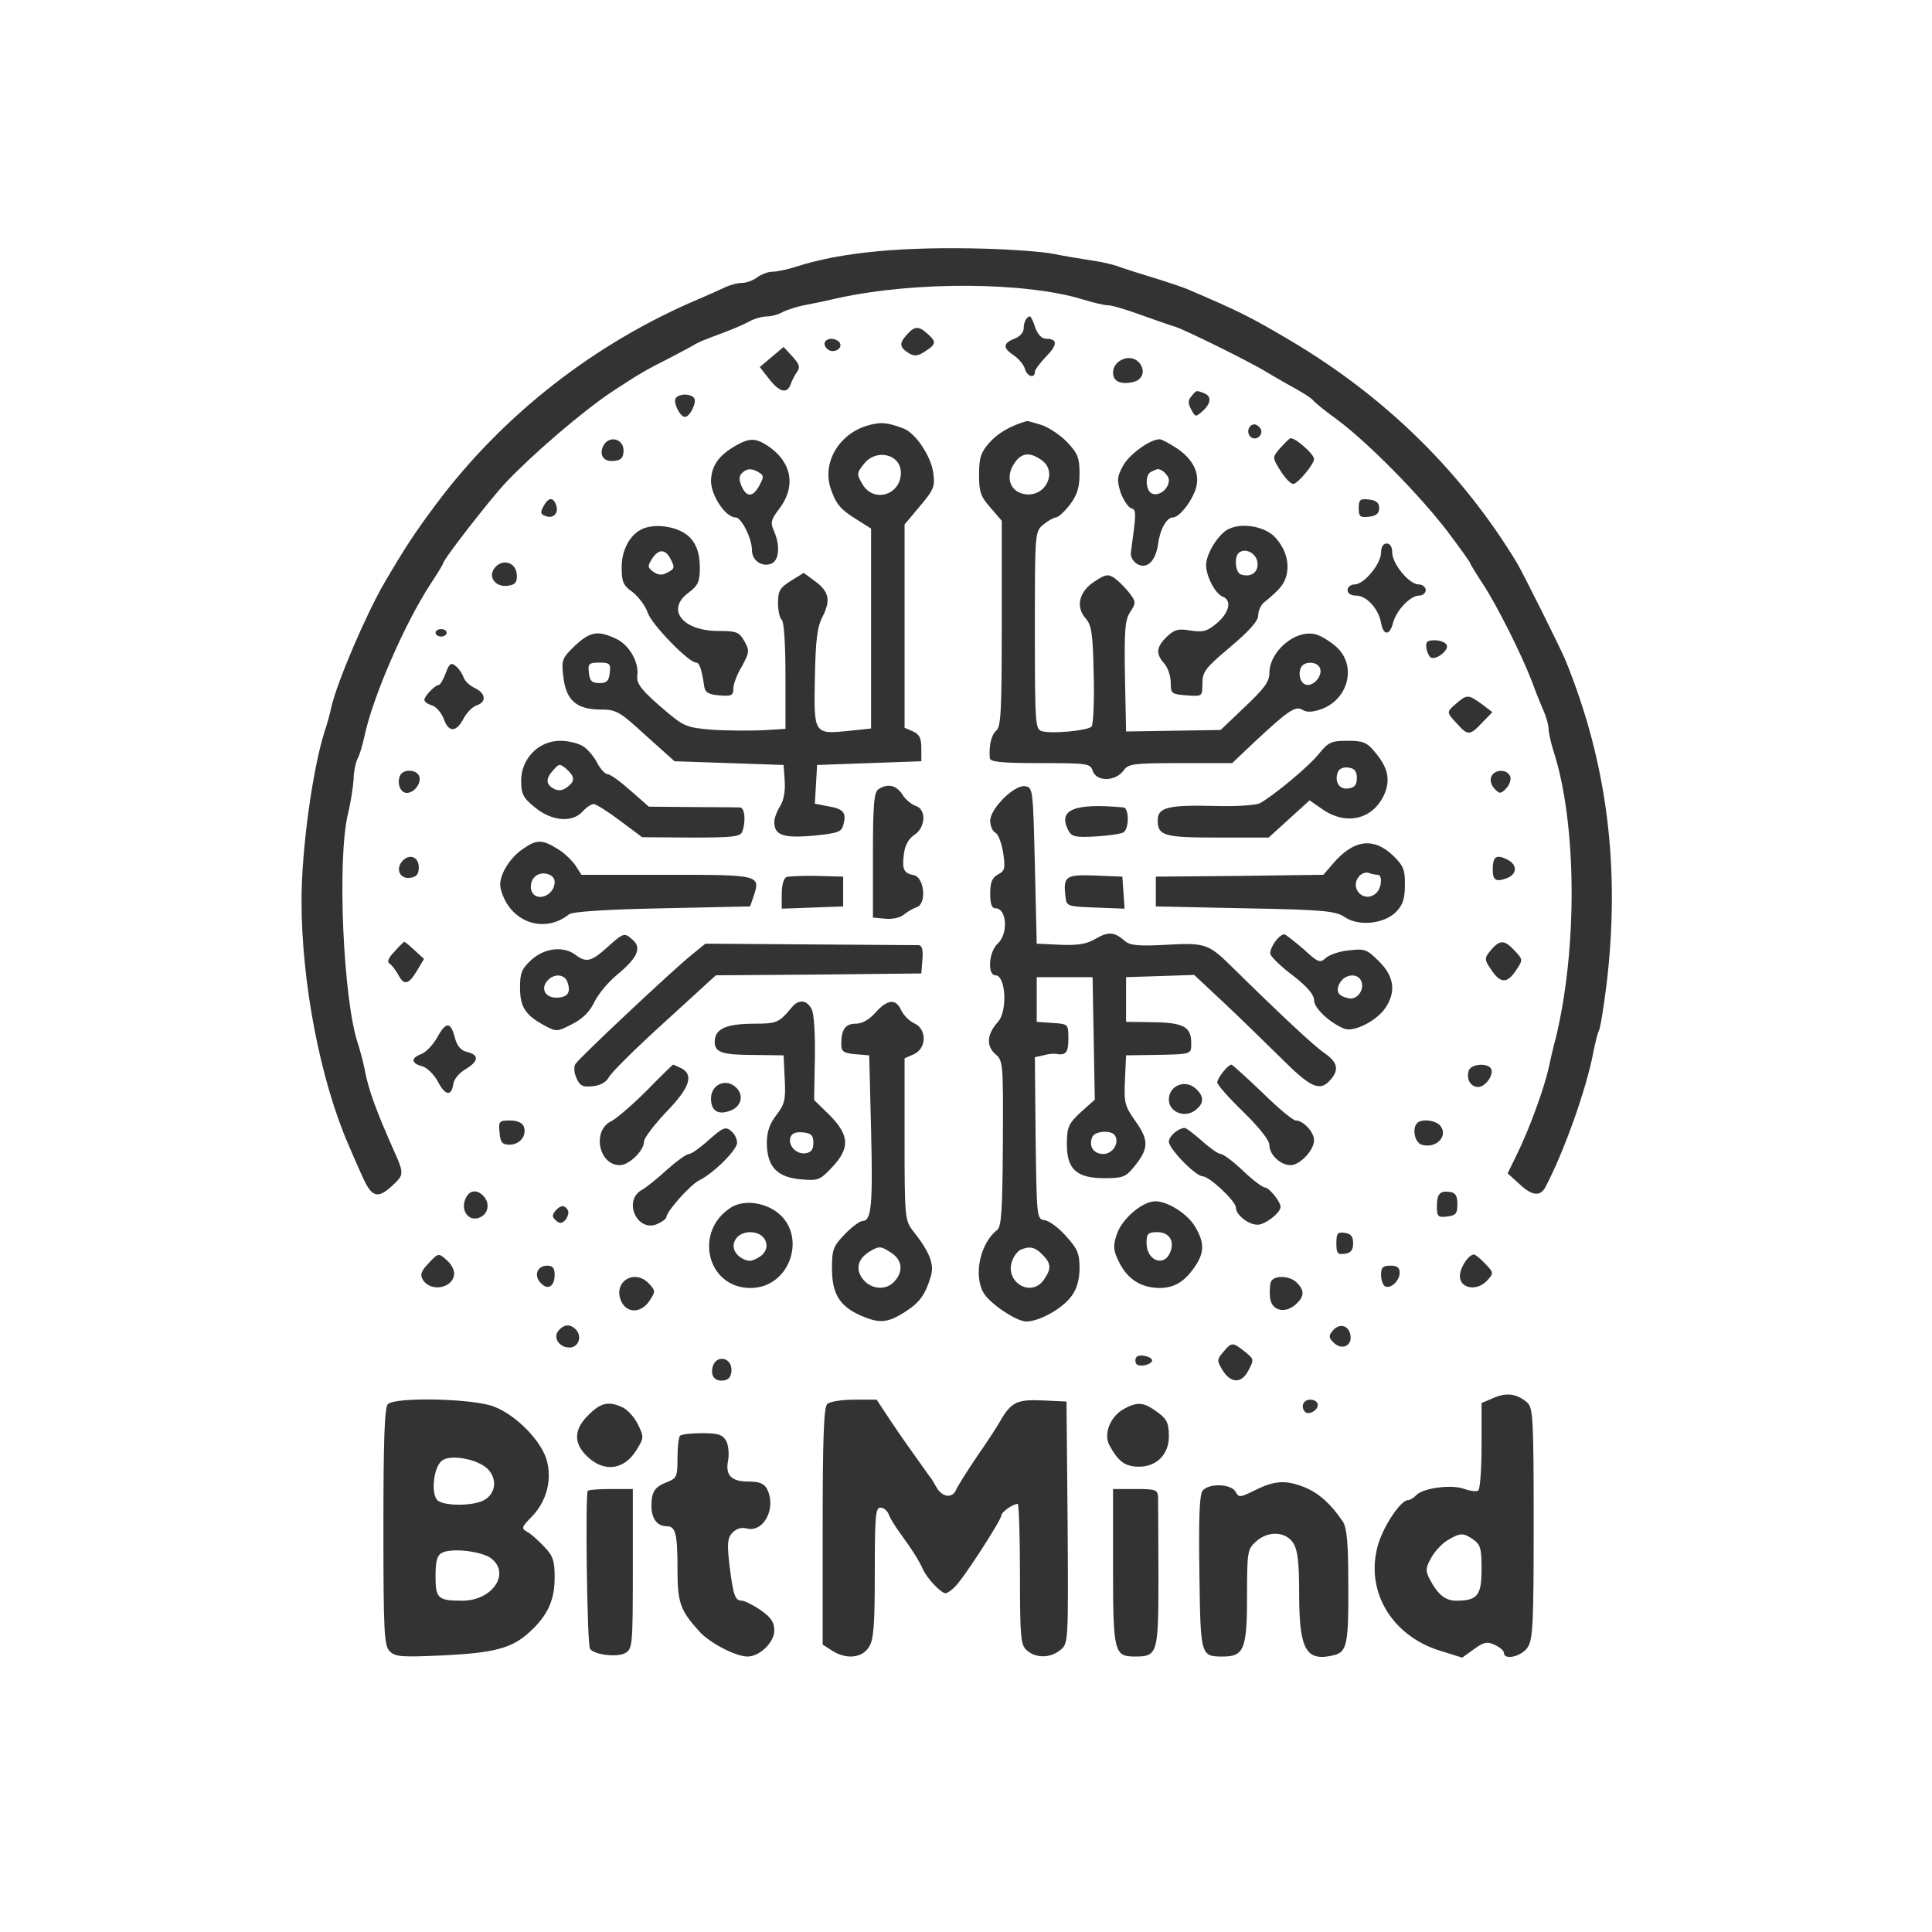  <svg  version="1.0" xmlns="http://www.w3.org/2000/svg"  width="519pt" height="519pt" viewBox="0 0 519 519"  preserveAspectRatio="xMidYMid meet"><rect x="0" y="0" width="519" height="519" fill="#333333" stroke="none"/>  <g transform="translate(0,519) scale(0.1,-0.1)" fill="#ffffff" stroke="none"> <path d="M0 2595 l0 -2595 2595 0 2595 0 0 2595 0 2595 -2595 0 -2595 0 0 -2595z m2830 1913 c30 -6 78 -14 105 -18 28 -4 61 -12 75 -18 14 -5 52 -17 85 -27 33 -10 75 -24 93 -31 144 -62 165 -72 277 -138 257 -152 462 -354 610 -598 17 -29 118 -231 131 -263 111 -273 147 -554 110 -867 -8 -64 -17 -121 -21 -127 -3 -6 -10 -32 -15 -59 -19 -99 -78 -265 -129 -362 -14 -25 -36 -22 -69 9 l-32 29 24 49 c34 69 73 176 86 233 4 19 12 55 19 80 59 242 57 576 -5 770 -8 25 -14 53 -14 62 0 10 -6 32 -14 50 -8 18 -22 53 -31 78 -29 75 -94 204 -130 259 -19 29 -35 55 -35 57 0 3 -28 42 -62 87 -74 97 -213 238 -295 299 -32 23 -61 47 -64 51 -6 8 -30 23 -74 47 -11 6 -33 19 -50 29 -41 26 -225 117 -250 124 -11 3 -51 17 -90 31 -38 14 -78 26 -89 26 -10 0 -39 7 -65 15 -155 48 -452 50 -661 4 -25 -6 -63 -14 -85 -18 -22 -4 -50 -13 -62 -19 -12 -7 -31 -12 -43 -12 -12 0 -34 -6 -48 -14 -15 -8 -45 -21 -67 -29 -22 -8 -47 -18 -55 -21 -8 -3 -22 -10 -30 -15 -8 -5 -34 -18 -56 -30 -75 -38 -88 -46 -161 -94 -78 -52 -211 -166 -284 -243 -44 -47 -169 -208 -169 -218 0 -2 -15 -27 -33 -54 -70 -107 -156 -305 -178 -410 -5 -23 -13 -51 -19 -61 -5 -11 -10 -35 -10 -53 -1 -18 -7 -60 -15 -93 -30 -122 -13 -505 27 -620 5 -16 14 -48 18 -70 10 -53 31 -110 79 -218 27 -60 26 -63 -5 -92 -40 -37 -56 -32 -82 28 -13 28 -29 66 -36 82 -76 175 -126 436 -126 656 0 138 30 354 62 454 6 17 14 46 18 65 16 70 95 253 143 335 57 97 80 132 138 210 180 241 427 434 709 553 19 8 48 21 63 28 16 8 38 14 50 14 12 0 31 7 41 15 11 8 29 15 40 15 12 0 41 6 66 14 121 39 287 54 505 48 72 -2 155 -8 185 -14z m-49 -198 c7 -19 18 -30 29 -30 32 0 31 -17 0 -48 -16 -17 -30 -35 -30 -41 0 -19 -22 -12 -27 9 -3 10 -16 26 -29 35 -31 20 -30 33 1 45 14 5 25 17 25 28 0 17 8 32 17 32 2 0 9 -13 14 -30z m-289 -17 c24 -21 23 -28 -7 -47 -20 -13 -28 -14 -45 -4 -24 16 -25 26 -3 50 20 22 31 23 55 1z m-236 -24 c9 -16 -18 -30 -33 -17 -7 6 -10 14 -7 19 7 13 31 11 40 -2z m-115 -78 c-6 -9 -14 -24 -17 -33 -9 -27 -30 -22 -58 14 l-25 32 32 27 32 27 24 -26 c19 -21 21 -29 12 -41z m917 27 c20 -20 14 -47 -13 -54 -34 -8 -55 1 -55 25 0 33 45 52 68 29z m176 -84 c21 -8 20 -27 -3 -48 -19 -17 -20 -17 -31 4 -9 16 -9 25 1 36 13 16 12 16 33 8z m-1369 -14 c7 -12 -12 -50 -25 -50 -13 0 -32 38 -25 50 3 6 15 10 25 10 10 0 22 -4 25 -10z m562 -81 c32 -12 74 -74 80 -119 5 -37 2 -45 -36 -90 l-41 -49 0 -273 0 -273 23 -10 c17 -8 22 -18 22 -45 l0 -35 -140 -5 -140 -5 -3 -52 -3 -52 36 -7 c41 -7 49 -17 41 -48 -5 -21 -13 -24 -81 -31 -81 -7 -105 1 -105 37 0 10 7 29 16 43 9 14 14 40 12 67 l-3 43 -146 5 -147 5 -77 69 c-72 66 -79 70 -125 70 -63 1 -90 26 -97 90 -5 43 -3 48 31 81 42 39 62 42 111 19 35 -16 62 -63 57 -99 -3 -22 12 -41 82 -100 43 -36 54 -40 115 -45 38 -3 98 -3 135 -2 l66 4 0 143 c0 85 -4 146 -10 150 -5 3 -10 24 -10 45 0 33 5 41 35 60 l34 21 30 -22 c38 -28 43 -51 21 -95 -15 -28 -19 -63 -21 -166 -3 -152 -3 -151 95 -141 l56 6 0 268 0 269 -38 24 c-45 28 -56 41 -71 85 -22 68 22 144 97 167 36 11 54 10 99 -7z m372 9 c20 -7 51 -28 69 -47 27 -29 32 -41 32 -83 0 -38 -6 -57 -26 -84 -15 -19 -31 -34 -38 -34 -6 -1 -21 -9 -33 -19 -23 -19 -23 -22 -23 -284 0 -246 1 -266 18 -271 25 -8 123 1 134 12 5 5 8 68 6 140 -2 109 -6 133 -21 150 -28 31 -19 72 22 99 30 20 37 22 55 10 11 -8 29 -26 40 -40 18 -24 18 -27 2 -51 -14 -22 -16 -49 -14 -174 l3 -147 127 2 127 2 65 62 c52 49 66 68 66 91 0 58 70 118 124 104 13 -3 38 -18 55 -33 57 -50 34 -143 -42 -169 -22 -7 -37 -8 -48 -1 -19 12 -39 -2 -132 -89 l-57 -54 -139 0 c-126 0 -140 -2 -152 -19 -22 -31 -74 -32 -84 -1 -6 19 -15 20 -141 20 -100 0 -134 3 -135 13 -3 33 4 63 17 74 13 10 15 53 15 288 l0 276 -30 35 c-27 30 -31 43 -31 89 0 46 5 60 28 86 23 26 58 46 101 58 3 0 21 -5 40 -11z m587 -9 c10 -17 -13 -36 -27 -22 -12 12 -4 33 11 33 5 0 12 -5 16 -11z m144 -82 c0 -14 -44 -67 -56 -67 -7 0 -22 16 -34 35 -22 35 -22 36 -4 58 11 12 23 25 29 29 9 7 64 -40 65 -55z m-1855 23 c0 -19 -6 -26 -24 -28 -29 -4 -43 15 -30 41 15 28 54 19 54 -13z m388 12 c64 -43 76 -108 31 -168 -23 -30 -25 -38 -15 -60 18 -41 14 -82 -9 -89 -25 -8 -50 10 -50 37 0 31 -28 88 -44 88 -27 0 -66 59 -66 98 1 40 20 68 65 94 38 22 54 22 88 0z m1098 -6 c49 -33 66 -75 48 -118 -14 -34 -43 -68 -58 -68 -17 0 -35 -32 -40 -72 -7 -47 -31 -69 -58 -52 -10 7 -17 20 -15 30 15 111 15 114 0 119 -8 3 -21 23 -28 43 -10 33 -9 42 7 71 17 31 73 71 98 71 6 0 26 -11 46 -24z m-1667 -153 c8 -21 -8 -38 -29 -29 -13 4 -14 10 -5 26 13 24 26 26 34 3z m2211 -8 c0 -14 -8 -21 -27 -23 -24 -3 -28 0 -28 23 0 23 4 26 28 23 19 -2 27 -9 27 -23z m-1848 -83 c16 -19 22 -41 23 -74 0 -41 -4 -50 -30 -70 -62 -45 -17 -103 80 -103 49 0 56 -3 70 -28 14 -25 13 -30 -7 -67 -13 -21 -23 -48 -23 -60 0 -18 -5 -21 -37 -18 -29 2 -39 8 -41 23 -7 47 -13 65 -22 65 -20 0 -120 103 -130 134 -6 18 -24 42 -40 55 -26 18 -30 28 -30 67 0 51 26 94 63 106 41 13 101 -1 124 -30z m1570 3 c27 -31 37 -66 29 -100 -6 -24 -18 -39 -60 -73 -9 -7 -16 -23 -16 -35 0 -15 -24 -42 -75 -85 -67 -56 -75 -67 -75 -98 0 -35 0 -35 -42 -32 -41 3 -43 5 -43 34 0 18 -8 41 -17 51 -24 27 -22 45 7 73 20 19 31 22 64 16 33 -5 44 -2 70 20 33 28 41 61 16 71 -20 7 -45 55 -45 85 0 31 35 87 63 98 38 17 99 4 124 -25z m313 -39 c0 -31 46 -86 71 -86 10 0 19 -7 19 -15 0 -8 -8 -15 -18 -15 -23 0 -61 -39 -70 -74 -9 -34 -26 -34 -32 1 -7 38 -39 73 -67 73 -14 0 -23 6 -23 15 0 8 9 15 19 15 25 0 71 55 71 86 0 15 6 24 15 24 9 0 15 -9 15 -24z m-2352 -57 c2 -19 -2 -28 -16 -31 -40 -11 -66 24 -40 50 21 21 53 10 56 -19z m-188 -159 c0 -5 -7 -10 -15 -10 -8 0 -15 5 -15 10 0 6 7 10 15 10 8 0 15 -4 15 -10z m2686 -32 c8 -12 -24 -40 -41 -35 -5 2 -11 13 -13 25 -3 18 2 22 22 22 14 0 28 -5 32 -12z m-2641 -87 c3 -10 17 -23 30 -29 30 -14 33 -38 5 -47 -11 -4 -27 -20 -35 -36 -20 -37 -40 -37 -53 0 -6 16 -20 32 -31 36 -12 3 -21 10 -21 15 0 10 29 40 39 40 3 0 12 14 18 31 10 27 15 30 27 20 9 -7 18 -21 21 -30z m2735 -72 l29 -22 -27 -28 c-33 -35 -39 -36 -68 -3 -29 31 -29 31 -1 55 28 24 32 23 67 -2z m-2412 -115 c12 -8 29 -28 37 -45 9 -16 21 -29 28 -29 7 0 34 -20 61 -44 l49 -43 116 -1 c64 0 122 -1 129 -1 13 -1 16 -38 6 -65 -5 -14 -27 -16 -138 -16 l-131 1 -59 44 c-33 25 -65 45 -71 45 -7 0 -20 -9 -30 -20 -28 -31 -83 -26 -128 11 -32 26 -37 36 -37 72 0 59 47 107 105 107 22 0 51 -7 63 -16z m2126 -15 c34 -40 41 -72 26 -110 -29 -69 -101 -88 -166 -44 l-36 25 -55 -50 -55 -50 -137 0 c-145 0 -161 5 -161 47 0 34 29 41 150 38 58 -2 114 2 124 7 38 21 132 99 159 133 25 31 33 35 77 35 42 0 52 -4 74 -31z m-2568 -64 c7 -18 -13 -45 -33 -45 -17 0 -27 24 -19 45 7 20 45 19 52 0z m2931 -1 c3 -8 -2 -23 -11 -32 -14 -15 -18 -15 -31 -1 -9 9 -13 23 -9 32 8 21 43 22 51 1z m-1633 -48 c8 -14 25 -27 36 -31 29 -9 27 -58 -4 -78 -16 -11 -25 -28 -28 -52 -5 -41 0 -51 27 -56 28 -6 35 -76 8 -86 -10 -3 -25 -12 -35 -20 -9 -8 -31 -13 -50 -11 l-33 3 0 168 c0 138 3 169 15 177 25 16 47 11 64 -14z m356 -191 l5 -210 63 -3 c48 -2 71 2 95 16 34 20 51 19 79 -6 14 -12 37 -14 112 -10 103 6 113 2 173 -57 131 -129 223 -215 251 -234 36 -25 40 -45 15 -73 -28 -31 -52 -20 -132 60 -43 42 -112 110 -155 150 l-78 73 -91 -3 -92 -3 0 -60 0 -60 72 -1 c81 -1 103 -12 103 -55 0 -32 4 -31 -105 -33 l-70 -1 -3 -67 c-3 -61 0 -70 29 -111 36 -51 35 -73 -5 -122 -22 -27 -30 -30 -80 -30 -75 0 -101 25 -100 94 0 43 5 53 37 83 l38 34 -3 164 -3 165 -75 0 -75 0 0 -60 0 -60 43 -3 c42 -3 42 -3 42 -43 0 -37 -7 -45 -34 -40 -6 1 -20 0 -33 -4 l-23 -5 2 -218 c3 -215 3 -217 25 -220 12 -2 38 -21 57 -43 30 -33 36 -46 36 -85 0 -31 -7 -56 -21 -75 -24 -34 -87 -69 -122 -69 -27 0 -101 50 -116 79 -26 48 -7 133 38 167 11 9 14 52 15 233 1 216 1 222 -21 240 -24 22 -22 53 8 86 26 29 21 125 -7 125 -22 0 -18 63 6 85 29 26 25 95 -6 95 -10 0 -14 12 -14 40 0 30 5 42 21 51 18 9 20 16 14 57 -4 26 -13 51 -21 55 -8 4 -14 19 -14 32 0 33 65 97 93 93 22 -3 22 -7 27 -213z m238 156 c15 -1 16 -57 0 -67 -6 -4 -40 -9 -75 -11 -53 -3 -64 -1 -73 16 -29 56 15 74 148 62z m-1521 -111 c18 -10 39 -31 49 -45 l16 -25 229 0 c251 0 253 0 233 -59 l-9 -26 -236 -5 c-150 -3 -241 -9 -250 -16 -69 -55 -162 -20 -184 69 -8 30 22 82 62 108 35 24 50 24 90 -1z m2248 -21 c25 -25 30 -37 29 -77 0 -37 -6 -54 -24 -72 -32 -32 -100 -39 -137 -14 -25 17 -55 20 -268 24 l-240 5 0 40 0 40 225 2 225 3 25 29 c57 67 111 73 165 20z m-2620 -29 c0 -18 -6 -26 -23 -28 -27 -4 -40 22 -22 44 19 22 45 13 45 -16z m2926 20 c26 -14 24 -39 -3 -49 -29 -11 -38 -6 -38 23 0 36 10 42 41 26z m-1786 -85 l0 -40 -82 -3 -83 -3 0 40 c0 22 5 42 13 45 6 2 44 4 82 3 l70 -2 0 -40z m753 -3 l3 -43 -78 3 c-77 3 -78 3 -81 31 -6 53 1 58 80 55 l73 -3 3 -43z m-1317 -128 c23 -21 11 -48 -45 -94 -23 -19 -50 -52 -60 -73 -12 -25 -32 -45 -59 -58 -40 -21 -42 -21 -74 -4 -52 28 -66 50 -66 102 0 39 4 50 31 75 36 32 86 37 118 13 29 -22 43 -18 85 20 45 40 46 41 70 19z m1800 -23 c40 -37 45 -39 61 -24 9 8 37 18 62 20 42 5 48 3 81 -30 41 -41 46 -83 15 -127 -24 -33 -81 -62 -107 -54 -38 14 -83 55 -83 77 0 15 -18 36 -55 65 -31 23 -58 49 -62 58 -5 14 22 54 37 54 4 0 26 -18 51 -39z m-2387 -4 l25 -23 -19 -32 c-23 -38 -35 -40 -51 -9 -7 12 -17 25 -23 29 -7 4 -2 16 14 32 13 15 25 26 26 26 2 0 14 -10 28 -23z m1354 14 c9 -1 12 -13 10 -38 l-3 -38 -276 -3 -276 -2 -139 -127 c-77 -70 -144 -136 -149 -148 -7 -12 -22 -21 -43 -23 -26 -3 -34 1 -43 21 -7 15 -8 31 -3 39 11 17 260 251 312 293 l37 30 280 -2 c154 -1 286 -2 293 -2z m1601 -15 c22 -23 22 -25 6 -49 -24 -38 -42 -40 -65 -8 -24 35 -24 36 -3 61 23 26 35 25 62 -4z m-1889 -156 c7 -12 10 -67 9 -133 l-2 -112 42 -41 c53 -54 55 -88 6 -140 -33 -35 -37 -36 -85 -32 -63 6 -89 34 -90 96 0 31 7 53 26 77 22 29 25 41 22 97 l-3 63 -76 1 c-90 0 -109 7 -109 35 0 35 29 48 102 49 66 0 70 2 106 45 18 21 39 19 52 -5z m241 -4 c6 -13 22 -29 35 -35 34 -15 34 -67 -1 -83 l-25 -11 0 -218 c0 -210 1 -218 23 -246 44 -56 57 -88 48 -120 -15 -51 -30 -72 -71 -98 -46 -29 -67 -31 -118 -9 -56 25 -77 58 -77 126 0 51 3 60 34 92 19 20 41 36 48 36 24 0 28 42 23 245 l-5 200 -37 3 c-32 3 -38 7 -38 27 0 40 11 55 39 55 17 0 36 11 53 30 32 36 55 38 69 6z m-1199 -74 c6 -22 16 -34 33 -38 33 -8 31 -25 -4 -46 -16 -9 -31 -26 -33 -39 -5 -35 -22 -33 -42 6 -11 20 -30 38 -43 41 -29 8 -30 22 0 33 12 5 31 25 42 45 23 42 36 42 47 -2z m609 -82 c33 -18 22 -52 -41 -117 -33 -35 -60 -70 -60 -80 0 -24 -40 -63 -65 -63 -57 0 -75 93 -23 118 14 7 57 44 95 82 37 38 69 69 71 70 2 0 12 -5 23 -10z m1560 -65 c42 -41 82 -75 90 -75 20 0 49 -31 49 -53 0 -27 -38 -67 -63 -67 -27 0 -57 28 -57 54 0 13 -28 48 -70 89 -39 38 -70 73 -70 79 0 12 29 48 38 48 3 0 40 -34 83 -75z m614 65 c10 -15 -14 -50 -34 -50 -21 0 -33 22 -25 45 7 17 49 20 59 5z m-2027 -52 c20 -20 14 -48 -12 -60 -35 -15 -56 -4 -56 31 0 38 41 56 68 29z m1236 -4 c22 -21 20 -40 -5 -58 -29 -20 -69 -2 -69 30 0 39 46 56 74 28z m-1807 -100 c9 -24 -10 -49 -38 -49 -20 0 -25 6 -27 33 -3 30 -1 32 28 32 19 0 33 -6 37 -16z m2462 2 c23 -28 -12 -63 -50 -51 -19 6 -26 44 -12 58 11 12 50 8 62 -7z m-1901 -18 c7 -7 12 -19 12 -28 0 -19 -63 -82 -102 -101 -25 -13 -88 -84 -88 -99 0 -4 -11 -12 -24 -18 -54 -24 -94 63 -41 92 11 6 41 30 67 54 26 23 52 42 59 42 6 0 29 16 50 35 43 38 49 41 67 23z m1261 -23 c21 -19 44 -35 50 -35 7 0 34 -20 60 -45 26 -25 53 -45 59 -45 11 0 42 -38 42 -52 0 -16 -41 -48 -62 -48 -25 0 -58 27 -58 46 0 17 -70 83 -89 84 -19 0 -91 74 -91 93 0 15 25 36 42 37 5 0 25 -16 47 -35z m-1931 -147 c18 -18 15 -46 -6 -57 -31 -17 -58 17 -40 52 10 20 29 22 46 5z m2617 -23 c0 -25 -4 -30 -27 -33 -25 -3 -28 0 -28 26 0 35 8 44 35 40 15 -2 20 -10 20 -33z m-706 -58 c26 -42 27 -69 4 -105 -29 -44 -56 -61 -96 -62 -51 0 -88 23 -111 70 -16 32 -16 43 -6 74 12 37 59 81 95 88 31 7 91 -28 114 -65z m-1131 43 c95 -58 49 -211 -63 -210 -117 1 -152 154 -50 217 30 18 76 15 113 -7z m-553 0 c4 -6 1 -17 -5 -26 -10 -11 -16 -12 -26 -3 -11 9 -11 15 -3 25 14 17 25 18 34 4z m2110 -90 c0 -18 -6 -26 -22 -28 -20 -3 -23 1 -23 28 0 27 3 31 23 28 16 -2 22 -10 22 -28z m-2433 -47 c10 -9 18 -24 18 -33 0 -40 -62 -53 -84 -18 -8 13 -5 23 14 43 28 30 28 30 52 8z m2788 -8 c23 -24 23 -25 5 -45 -26 -28 -69 -23 -73 8 -3 22 22 62 38 62 3 0 17 -11 30 -25z m-2500 -29 c0 -32 -18 -43 -37 -23 -20 20 -10 47 17 47 15 0 20 -7 20 -24z m2270 5 c0 -22 -25 -45 -40 -36 -5 3 -10 17 -10 31 0 19 5 24 25 24 18 0 25 -5 25 -19z m-2016 -30 c17 -18 17 -21 1 -45 -22 -34 -61 -35 -76 -2 -24 52 36 90 75 47z m1740 3 c21 -21 20 -37 -3 -58 -29 -26 -65 -17 -69 17 -2 16 -1 35 2 43 7 19 51 18 70 -2z m-1935 -128 c15 -18 4 -46 -19 -46 -28 0 -45 27 -30 45 16 19 34 19 49 1z m2079 -14 c4 -28 -24 -40 -45 -19 -14 13 -14 19 -3 32 18 22 44 15 48 -13z m-284 -43 c25 -20 25 -21 10 -50 -19 -37 -48 -36 -71 2 -14 24 -14 27 3 47 23 27 25 27 58 1z m-249 -24 c0 -5 -10 -11 -22 -13 -16 -2 -23 2 -23 13 0 11 7 15 23 13 12 -2 22 -7 22 -13z m-1130 -25 c0 -16 -6 -26 -19 -28 -25 -5 -39 12 -31 38 10 31 50 24 50 -10z m2138 -88 c15 -14 17 -42 17 -324 0 -267 -2 -312 -16 -333 -16 -25 -64 -36 -64 -15 0 6 -11 15 -24 21 -20 10 -30 8 -56 -11 l-32 -23 -61 19 c-127 40 -198 157 -167 277 12 51 62 127 82 127 5 0 16 6 23 14 19 19 96 29 129 16 15 -5 32 -8 37 -4 5 3 9 57 9 120 l0 115 33 14 c35 15 62 11 90 -13z m-2775 -11 c59 -23 124 -90 140 -141 16 -54 1 -113 -40 -155 -27 -27 -28 -31 -12 -40 10 -5 30 -23 46 -40 24 -25 28 -38 28 -83 0 -61 -19 -102 -67 -146 -48 -44 -94 -56 -233 -63 -111 -5 -128 -4 -143 11 -15 16 -17 48 -17 335 0 233 3 320 12 329 20 20 233 15 286 -7z m1062 -34 c29 -44 56 -81 107 -153 5 -5 13 -19 19 -30 15 -26 42 -30 52 -7 4 10 30 51 57 91 28 40 55 82 61 93 30 52 45 60 113 57 l66 -3 3 -325 c2 -321 2 -325 -19 -342 -27 -23 -67 -23 -91 -1 -16 14 -18 35 -18 205 0 103 -3 188 -6 188 -13 0 -44 -22 -44 -31 0 -12 -101 -169 -125 -192 -9 -9 -20 -17 -25 -17 -12 0 -50 40 -61 65 -12 26 -28 51 -60 95 -14 19 -29 43 -32 53 -4 9 -13 17 -22 17 -13 0 -15 -25 -15 -175 0 -145 -3 -180 -16 -200 -19 -30 -62 -33 -99 -9 l-25 16 0 317 c0 233 3 320 12 329 7 7 39 12 73 12 l60 0 35 -53z m1150 39 c0 -15 -24 -28 -34 -19 -13 14 -5 33 14 33 11 0 20 -6 20 -14z m-1867 -7 c13 -6 32 -27 41 -46 16 -33 16 -36 -4 -68 -33 -54 -87 -61 -132 -18 -38 36 -37 73 3 112 33 33 54 38 92 20z m1427 -6 c34 -23 40 -33 40 -72 0 -48 -33 -81 -80 -81 -38 0 -56 14 -80 58 -16 31 3 77 39 97 34 19 52 18 81 -2z m-1149 -84 c6 -12 8 -35 5 -52 -8 -40 8 -57 55 -57 28 0 41 -5 49 -19 27 -51 -8 -119 -54 -107 -15 4 -29 -1 -39 -12 -13 -14 -14 -29 -7 -90 10 -79 15 -92 33 -92 7 0 29 -11 50 -25 28 -20 37 -32 37 -55 0 -32 -39 -70 -72 -70 -31 0 -101 36 -129 67 -52 57 -59 78 -59 167 0 96 -5 116 -29 116 -26 0 -41 21 -41 55 0 38 9 51 43 64 25 10 27 15 27 64 0 30 3 57 7 60 3 4 30 7 59 7 44 0 55 -4 65 -21z m1555 -125 c37 -15 70 -45 101 -91 11 -16 15 -57 15 -165 1 -161 -3 -185 -37 -194 -76 -19 -95 12 -95 164 0 87 -4 118 -16 137 -21 32 -69 33 -101 3 -22 -20 -23 -29 -23 -146 0 -141 -8 -162 -64 -162 -61 0 -61 0 -64 225 -2 148 0 211 9 221 17 20 76 18 88 -3 9 -17 12 -16 53 4 52 26 83 28 134 7z m-1806 -219 c0 -208 -1 -215 -21 -226 -23 -12 -84 -4 -94 12 -8 12 -13 417 -6 424 2 3 31 5 63 5 l58 0 0 -215z m1411 193 c0 -13 1 -108 1 -212 0 -209 -2 -216 -63 -216 -56 0 -59 11 -59 241 l0 209 60 0 c55 0 60 -2 61 -22z"/> <path d="M2321 3944 c-20 -25 -20 -28 -4 -55 30 -51 103 -29 103 31 0 50 -66 66 -99 24z"/> <path d="M1582 3383 c2 -22 8 -28 28 -28 20 0 26 6 28 28 3 24 0 27 -28 27 -28 0 -31 -3 -28 -27z"/> <path d="M2724 3944 c-25 -38 -9 -78 33 -82 54 -5 84 62 41 92 -32 23 -55 20 -74 -10z"/> <path d="M3494 3395 c-8 -21 2 -45 19 -45 20 0 40 27 33 45 -7 19 -45 20 -52 0z"/> <path d="M1993 3919 c-8 -8 -8 -18 -1 -35 14 -31 31 -30 48 2 12 22 12 27 0 34 -20 13 -34 12 -47 -1z"/> <path d="M3093 3923 c-18 -7 -16 -52 2 -59 19 -8 45 13 45 36 0 14 -23 34 -33 29 -1 0 -8 -3 -14 -6z"/> <path d="M1751 3688 c-12 -19 -11 -23 4 -34 13 -9 23 -10 36 -3 22 11 23 14 9 40 -14 25 -32 24 -49 -3z"/> <path d="M3327 3704 c-12 -12 -8 -52 6 -57 27 -9 48 5 45 32 -3 26 -35 41 -51 25z"/> <path d="M1487 3122 c-22 -24 -21 -39 1 -51 12 -6 23 -5 35 4 22 16 22 28 -1 49 -18 15 -20 15 -35 -2z"/> <path d="M3594 3116 c-10 -26 4 -48 28 -44 17 2 23 10 23 28 0 18 -6 26 -23 28 -13 2 -25 -3 -28 -12z"/> <path d="M2934 2135 c-10 -25 4 -45 30 -45 25 0 44 30 31 50 -10 15 -55 12 -61 -5z"/> <path d="M2742 1833 c-7 -3 -18 -16 -23 -30 -21 -57 51 -100 85 -51 21 30 20 44 -4 68 -20 20 -33 23 -58 13z"/> <path d="M1436 2834 c-8 -7 -12 -23 -9 -34 9 -36 63 -18 63 21 0 22 -37 31 -54 13z"/> <path d="M3651 2836 c-28 -34 16 -75 47 -44 14 14 16 48 3 48 -5 0 -16 2 -24 5 -7 3 -19 -1 -26 -9z"/> <path d="M1470 2555 c-18 -21 -5 -45 24 -45 30 0 40 13 31 40 -7 24 -37 26 -55 5z"/> <path d="M3599 2549 c-12 -23 -4 -35 25 -41 22 -4 42 23 33 46 -9 23 -44 20 -58 -5z"/> <path d="M2124 2136 c-9 -22 15 -48 40 -44 15 2 21 10 21 28 0 20 -6 26 -28 28 -18 2 -29 -2 -33 -12z"/> <path d="M2338 1829 c-33 -19 -41 -47 -21 -74 22 -29 63 -33 86 -7 24 26 21 57 -8 76 -28 19 -34 19 -57 5z"/> <path d="M3080 1851 c0 -48 48 -66 64 -24 12 30 -4 53 -35 53 -25 0 -29 -4 -29 -29z"/> <path d="M1982 1868 c-18 -18 -14 -42 9 -57 18 -10 26 -11 45 0 40 21 25 69 -21 69 -12 0 -26 -5 -33 -12z"/> <path d="M3888 1052 c-15 -9 -35 -31 -44 -48 -14 -25 -15 -34 -4 -55 22 -42 42 -59 72 -59 57 0 68 14 68 85 0 55 -3 66 -22 79 -27 19 -35 19 -70 -2z"/> <path d="M1187 1266 c-23 -18 -30 -91 -11 -107 19 -15 95 -15 124 1 32 17 37 58 9 85 -28 26 -100 39 -122 21z"/> <path d="M1186 1018 c-12 -7 -16 -23 -16 -62 0 -60 6 -66 72 -66 83 0 132 77 74 116 -29 18 -106 26 -130 12z"/> </g> </svg> 